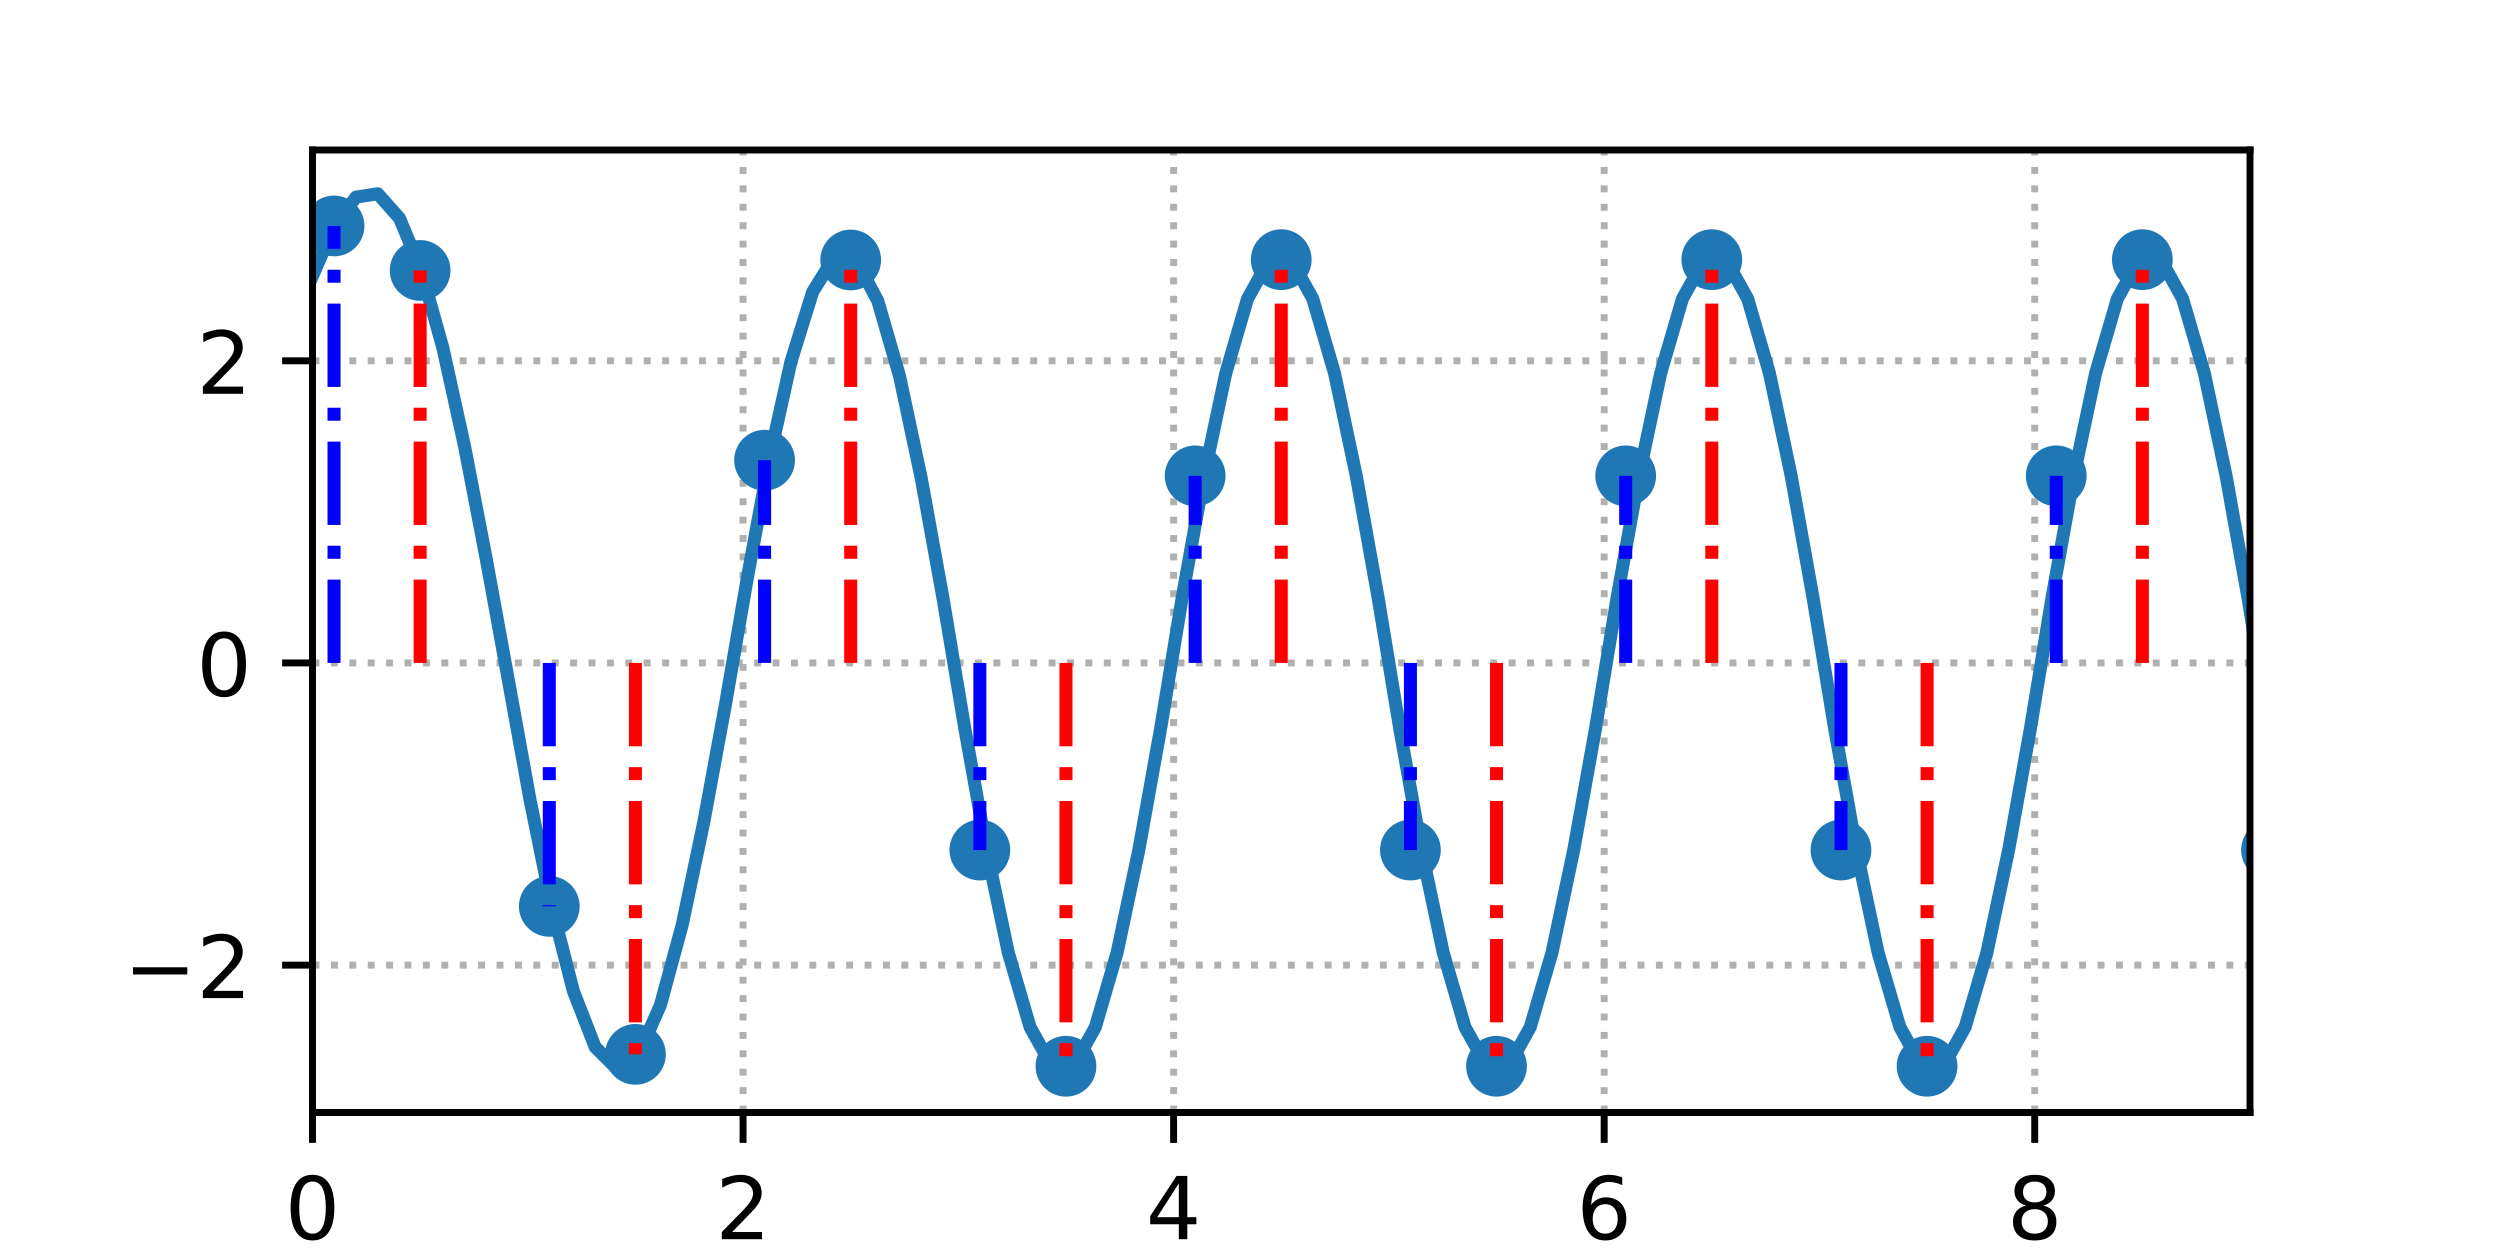 <?xml version="1.0" encoding="utf-8" standalone="no"?>
<!DOCTYPE svg PUBLIC "-//W3C//DTD SVG 1.1//EN"
  "http://www.w3.org/Graphics/SVG/1.1/DTD/svg11.dtd">
<!-- Created with matplotlib (http://matplotlib.org/) -->
<svg height="144pt" version="1.1" viewBox="0 0 288 144" width="288pt" xmlns="http://www.w3.org/2000/svg" xmlns:xlink="http://www.w3.org/1999/xlink">
 <defs>
  <style type="text/css">
*{stroke-linecap:butt;stroke-linejoin:round;}
  </style>
 </defs>
 <g id="figure_1">
  <g id="patch_1">
   <path d="M 0 144 
L 288 144 
L 288 0 
L 0 0 
z
" style="fill:#ffffff;"/>
  </g>
  <g id="axes_1">
   <g id="patch_2">
    <path d="M 36 128.16 
L 259.2 128.16 
L 259.2 17.28 
L 36 17.28 
z
" style="fill:#ffffff;"/>
   </g>
   <g id="matplotlib.axis_1">
    <g id="xtick_1">
     <g id="line2d_1">
      <path clip-path="url(#p34aff04a71)" d="M 36 128.16 
L 36 17.28 
" style="fill:none;stroke:#b0b0b0;stroke-dasharray:0.8,1.32;stroke-dashoffset:0;stroke-width:0.8;"/>
     </g>
     <g id="line2d_2">
      <defs>
       <path d="M 0 0 
L 0 3.5 
" id="ma2b26e9cb3" style="stroke:#000000;stroke-width:0.8;"/>
      </defs>
      <g>
       <use style="stroke:#000000;stroke-width:0.8;" x="36" xlink:href="#ma2b26e9cb3" y="128.16"/>
      </g>
     </g>
     <g id="text_1">
      <!-- 0 -->
      <defs>
       <path d="M 31.781 66.406 
Q 24.172 66.406 20.328 58.906 
Q 16.5 51.422 16.5 36.375 
Q 16.5 21.391 20.328 13.891 
Q 24.172 6.391 31.781 6.391 
Q 39.453 6.391 43.281 13.891 
Q 47.125 21.391 47.125 36.375 
Q 47.125 51.422 43.281 58.906 
Q 39.453 66.406 31.781 66.406 
z
M 31.781 74.219 
Q 44.047 74.219 50.516 64.516 
Q 56.984 54.828 56.984 36.375 
Q 56.984 17.969 50.516 8.266 
Q 44.047 -1.422 31.781 -1.422 
Q 19.531 -1.422 13.062 8.266 
Q 6.594 17.969 6.594 36.375 
Q 6.594 54.828 13.062 64.516 
Q 19.531 74.219 31.781 74.219 
z
" id="DejaVuSans-30"/>
      </defs>
      <g transform="translate(32.819 142.758)scale(0.1 -0.1)">
       <use xlink:href="#DejaVuSans-30"/>
      </g>
     </g>
    </g>
    <g id="xtick_2">
     <g id="line2d_3">
      <path clip-path="url(#p34aff04a71)" d="M 85.6 128.16 
L 85.6 17.28 
" style="fill:none;stroke:#b0b0b0;stroke-dasharray:0.8,1.32;stroke-dashoffset:0;stroke-width:0.8;"/>
     </g>
     <g id="line2d_4">
      <g>
       <use style="stroke:#000000;stroke-width:0.8;" x="85.6" xlink:href="#ma2b26e9cb3" y="128.16"/>
      </g>
     </g>
     <g id="text_2">
      <!-- 2 -->
      <defs>
       <path d="M 19.188 8.297 
L 53.609 8.297 
L 53.609 0 
L 7.328 0 
L 7.328 8.297 
Q 12.938 14.109 22.625 23.891 
Q 32.328 33.688 34.812 36.531 
Q 39.547 41.844 41.422 45.531 
Q 43.312 49.219 43.312 52.781 
Q 43.312 58.594 39.234 62.25 
Q 35.156 65.922 28.609 65.922 
Q 23.969 65.922 18.812 64.312 
Q 13.672 62.703 7.812 59.422 
L 7.812 69.391 
Q 13.766 71.781 18.938 73 
Q 24.125 74.219 28.422 74.219 
Q 39.75 74.219 46.484 68.547 
Q 53.219 62.891 53.219 53.422 
Q 53.219 48.922 51.531 44.891 
Q 49.859 40.875 45.406 35.406 
Q 44.188 33.984 37.641 27.219 
Q 31.109 20.453 19.188 8.297 
z
" id="DejaVuSans-32"/>
      </defs>
      <g transform="translate(82.419 142.758)scale(0.1 -0.1)">
       <use xlink:href="#DejaVuSans-32"/>
      </g>
     </g>
    </g>
    <g id="xtick_3">
     <g id="line2d_5">
      <path clip-path="url(#p34aff04a71)" d="M 135.2 128.16 
L 135.2 17.28 
" style="fill:none;stroke:#b0b0b0;stroke-dasharray:0.8,1.32;stroke-dashoffset:0;stroke-width:0.8;"/>
     </g>
     <g id="line2d_6">
      <g>
       <use style="stroke:#000000;stroke-width:0.8;" x="135.2" xlink:href="#ma2b26e9cb3" y="128.16"/>
      </g>
     </g>
     <g id="text_3">
      <!-- 4 -->
      <defs>
       <path d="M 37.797 64.312 
L 12.891 25.391 
L 37.797 25.391 
z
M 35.203 72.906 
L 47.609 72.906 
L 47.609 25.391 
L 58.016 25.391 
L 58.016 17.188 
L 47.609 17.188 
L 47.609 0 
L 37.797 0 
L 37.797 17.188 
L 4.891 17.188 
L 4.891 26.703 
z
" id="DejaVuSans-34"/>
      </defs>
      <g transform="translate(132.019 142.758)scale(0.1 -0.1)">
       <use xlink:href="#DejaVuSans-34"/>
      </g>
     </g>
    </g>
    <g id="xtick_4">
     <g id="line2d_7">
      <path clip-path="url(#p34aff04a71)" d="M 184.8 128.16 
L 184.8 17.28 
" style="fill:none;stroke:#b0b0b0;stroke-dasharray:0.8,1.32;stroke-dashoffset:0;stroke-width:0.8;"/>
     </g>
     <g id="line2d_8">
      <g>
       <use style="stroke:#000000;stroke-width:0.8;" x="184.8" xlink:href="#ma2b26e9cb3" y="128.16"/>
      </g>
     </g>
     <g id="text_4">
      <!-- 6 -->
      <defs>
       <path d="M 33.016 40.375 
Q 26.375 40.375 22.484 35.828 
Q 18.609 31.297 18.609 23.391 
Q 18.609 15.531 22.484 10.953 
Q 26.375 6.391 33.016 6.391 
Q 39.656 6.391 43.531 10.953 
Q 47.406 15.531 47.406 23.391 
Q 47.406 31.297 43.531 35.828 
Q 39.656 40.375 33.016 40.375 
z
M 52.594 71.297 
L 52.594 62.312 
Q 48.875 64.062 45.094 64.984 
Q 41.312 65.922 37.594 65.922 
Q 27.828 65.922 22.672 59.328 
Q 17.531 52.734 16.797 39.406 
Q 19.672 43.656 24.016 45.922 
Q 28.375 48.188 33.594 48.188 
Q 44.578 48.188 50.953 41.516 
Q 57.328 34.859 57.328 23.391 
Q 57.328 12.156 50.688 5.359 
Q 44.047 -1.422 33.016 -1.422 
Q 20.359 -1.422 13.672 8.266 
Q 6.984 17.969 6.984 36.375 
Q 6.984 53.656 15.188 63.938 
Q 23.391 74.219 37.203 74.219 
Q 40.922 74.219 44.703 73.484 
Q 48.484 72.75 52.594 71.297 
z
" id="DejaVuSans-36"/>
      </defs>
      <g transform="translate(181.619 142.758)scale(0.1 -0.1)">
       <use xlink:href="#DejaVuSans-36"/>
      </g>
     </g>
    </g>
    <g id="xtick_5">
     <g id="line2d_9">
      <path clip-path="url(#p34aff04a71)" d="M 234.4 128.16 
L 234.4 17.28 
" style="fill:none;stroke:#b0b0b0;stroke-dasharray:0.8,1.32;stroke-dashoffset:0;stroke-width:0.8;"/>
     </g>
     <g id="line2d_10">
      <g>
       <use style="stroke:#000000;stroke-width:0.8;" x="234.4" xlink:href="#ma2b26e9cb3" y="128.16"/>
      </g>
     </g>
     <g id="text_5">
      <!-- 8 -->
      <defs>
       <path d="M 31.781 34.625 
Q 24.75 34.625 20.719 30.859 
Q 16.703 27.094 16.703 20.516 
Q 16.703 13.922 20.719 10.156 
Q 24.75 6.391 31.781 6.391 
Q 38.812 6.391 42.859 10.172 
Q 46.922 13.969 46.922 20.516 
Q 46.922 27.094 42.891 30.859 
Q 38.875 34.625 31.781 34.625 
z
M 21.922 38.812 
Q 15.578 40.375 12.031 44.719 
Q 8.5 49.078 8.5 55.328 
Q 8.5 64.062 14.719 69.141 
Q 20.953 74.219 31.781 74.219 
Q 42.672 74.219 48.875 69.141 
Q 55.078 64.062 55.078 55.328 
Q 55.078 49.078 51.531 44.719 
Q 48 40.375 41.703 38.812 
Q 48.828 37.156 52.797 32.312 
Q 56.781 27.484 56.781 20.516 
Q 56.781 9.906 50.312 4.234 
Q 43.844 -1.422 31.781 -1.422 
Q 19.734 -1.422 13.25 4.234 
Q 6.781 9.906 6.781 20.516 
Q 6.781 27.484 10.781 32.312 
Q 14.797 37.156 21.922 38.812 
z
M 18.312 54.391 
Q 18.312 48.734 21.844 45.562 
Q 25.391 42.391 31.781 42.391 
Q 38.141 42.391 41.719 45.562 
Q 45.312 48.734 45.312 54.391 
Q 45.312 60.062 41.719 63.234 
Q 38.141 66.406 31.781 66.406 
Q 25.391 66.406 21.844 63.234 
Q 18.312 60.062 18.312 54.391 
z
" id="DejaVuSans-38"/>
      </defs>
      <g transform="translate(231.219 142.758)scale(0.1 -0.1)">
       <use xlink:href="#DejaVuSans-38"/>
      </g>
     </g>
    </g>
   </g>
   <g id="matplotlib.axis_2">
    <g id="ytick_1">
     <g id="line2d_11">
      <path clip-path="url(#p34aff04a71)" d="M 36 111.181 
L 259.2 111.181 
" style="fill:none;stroke:#b0b0b0;stroke-dasharray:0.8,1.32;stroke-dashoffset:0;stroke-width:0.8;"/>
     </g>
     <g id="line2d_12">
      <defs>
       <path d="M 0 0 
L -3.5 0 
" id="mddbb902240" style="stroke:#000000;stroke-width:0.8;"/>
      </defs>
      <g>
       <use style="stroke:#000000;stroke-width:0.8;" x="36" xlink:href="#mddbb902240" y="111.181"/>
      </g>
     </g>
     <g id="text_6">
      <!-- −2 -->
      <defs>
       <path d="M 10.594 35.5 
L 73.188 35.5 
L 73.188 27.203 
L 10.594 27.203 
z
" id="DejaVuSans-2212"/>
      </defs>
      <g transform="translate(14.258 114.98)scale(0.1 -0.1)">
       <use xlink:href="#DejaVuSans-2212"/>
       <use x="83.789" xlink:href="#DejaVuSans-32"/>
      </g>
     </g>
    </g>
    <g id="ytick_2">
     <g id="line2d_13">
      <path clip-path="url(#p34aff04a71)" d="M 36 76.372 
L 259.2 76.372 
" style="fill:none;stroke:#b0b0b0;stroke-dasharray:0.8,1.32;stroke-dashoffset:0;stroke-width:0.8;"/>
     </g>
     <g id="line2d_14">
      <g>
       <use style="stroke:#000000;stroke-width:0.8;" x="36" xlink:href="#mddbb902240" y="76.372"/>
      </g>
     </g>
     <g id="text_7">
      <!-- 0 -->
      <g transform="translate(22.637 80.171)scale(0.1 -0.1)">
       <use xlink:href="#DejaVuSans-30"/>
      </g>
     </g>
    </g>
    <g id="ytick_3">
     <g id="line2d_15">
      <path clip-path="url(#p34aff04a71)" d="M 36 41.563 
L 259.2 41.563 
" style="fill:none;stroke:#b0b0b0;stroke-dasharray:0.8,1.32;stroke-dashoffset:0;stroke-width:0.8;"/>
     </g>
     <g id="line2d_16">
      <g>
       <use style="stroke:#000000;stroke-width:0.8;" x="36" xlink:href="#mddbb902240" y="41.563"/>
      </g>
     </g>
     <g id="text_8">
      <!-- 2 -->
      <g transform="translate(22.637 45.363)scale(0.1 -0.1)">
       <use xlink:href="#DejaVuSans-32"/>
      </g>
     </g>
    </g>
   </g>
   <g id="line2d_17">
    <path clip-path="url(#p34aff04a71)" d="M 36 31.808 
L 38.505 26.03 
L 41.01 22.707 
L 43.515 22.32 
L 46.02 25.133 
L 48.525 31.155 
L 51.03 40.12 
L 53.535 51.496 
L 56.04 64.522 
L 58.545 78.26 
L 61.051 92.091 
L 63.556 104.412 
L 66.061 114.2 
L 68.566 120.623 
L 71.071 123.12 
L 73.576 121.462 
L 76.081 115.782 
L 78.586 106.568 
L 81.091 94.629 
L 83.596 81.02 
L 86.101 66.543 
L 88.606 53.016 
L 91.111 41.693 
L 93.616 33.632 
L 96.121 29.589 
L 98.626 29.949 
L 101.131 34.684 
L 103.636 43.357 
L 106.141 55.159 
L 108.646 68.987 
L 111.152 83.964 
L 113.657 97.925 
L 116.162 109.756 
L 118.667 118.33 
L 121.172 122.832 
L 123.677 122.832 
L 126.182 118.33 
L 128.687 109.756 
L 131.192 97.925 
L 133.697 83.964 
L 136.202 68.781 
L 138.707 54.819 
L 141.212 42.989 
L 143.717 34.414 
L 146.222 29.913 
L 148.727 29.913 
L 151.232 34.414 
L 153.737 42.989 
L 156.242 54.819 
L 158.747 68.781 
L 161.253 83.964 
L 163.758 97.925 
L 166.263 109.756 
L 168.768 118.33 
L 171.273 122.832 
L 173.778 122.832 
L 176.283 118.33 
L 178.788 109.756 
L 181.293 97.925 
L 183.798 83.964 
L 186.303 68.781 
L 188.808 54.819 
L 191.313 42.989 
L 193.818 34.414 
L 196.323 29.913 
L 198.828 29.913 
L 201.333 34.414 
L 203.838 42.989 
L 206.343 54.819 
L 208.848 68.781 
L 211.354 83.964 
L 213.859 97.925 
L 216.364 109.756 
L 218.869 118.33 
L 221.374 122.832 
L 223.879 122.832 
L 226.384 118.33 
L 228.889 109.756 
L 231.394 97.925 
L 233.899 83.964 
L 236.404 68.781 
L 238.909 54.819 
L 241.414 42.989 
L 243.919 34.414 
L 246.424 29.913 
L 248.929 29.913 
L 251.434 34.414 
L 253.939 42.989 
L 256.444 54.819 
L 258.949 68.781 
L 261.455 83.964 
L 263.96 97.925 
L 266.465 109.756 
L 268.97 118.33 
L 271.475 122.832 
L 273.98 122.832 
L 276.485 118.33 
L 278.99 109.756 
L 281.495 97.925 
L 284 83.964 
" style="fill:none;stroke:#1f77b4;stroke-linecap:square;stroke-width:1.5;"/>
   </g>
   <g id="line2d_18">
    <defs>
     <path d="M 0 3 
C 0.796 3 1.559 2.684 2.121 2.121 
C 2.684 1.559 3 0.796 3 0 
C 3 -0.796 2.684 -1.559 2.121 -2.121 
C 1.559 -2.684 0.796 -3 0 -3 
C -0.796 -3 -1.559 -2.684 -2.121 -2.121 
C -2.684 -1.559 -3 -0.796 -3 0 
C -3 0.796 -2.684 1.559 -2.121 2.121 
C -1.559 2.684 -0.796 3 0 3 
z
" id="m2f5217939a" style="stroke:#1f77b4;"/>
    </defs>
    <g clip-path="url(#p34aff04a71)">
     <use style="fill:#1f77b4;stroke:#1f77b4;" x="38.48" xlink:href="#m2f5217939a" y="26.03"/>
     <use style="fill:#1f77b4;stroke:#1f77b4;" x="63.28" xlink:href="#m2f5217939a" y="104.412"/>
     <use style="fill:#1f77b4;stroke:#1f77b4;" x="88.08" xlink:href="#m2f5217939a" y="53.016"/>
     <use style="fill:#1f77b4;stroke:#1f77b4;" x="112.88" xlink:href="#m2f5217939a" y="97.925"/>
     <use style="fill:#1f77b4;stroke:#1f77b4;" x="137.68" xlink:href="#m2f5217939a" y="54.819"/>
     <use style="fill:#1f77b4;stroke:#1f77b4;" x="162.48" xlink:href="#m2f5217939a" y="97.925"/>
     <use style="fill:#1f77b4;stroke:#1f77b4;" x="187.28" xlink:href="#m2f5217939a" y="54.819"/>
     <use style="fill:#1f77b4;stroke:#1f77b4;" x="212.08" xlink:href="#m2f5217939a" y="97.925"/>
     <use style="fill:#1f77b4;stroke:#1f77b4;" x="236.88" xlink:href="#m2f5217939a" y="54.819"/>
     <use style="fill:#1f77b4;stroke:#1f77b4;" x="261.68" xlink:href="#m2f5217939a" y="97.925"/>
    </g>
   </g>
   <g id="line2d_19">
    <path clip-path="url(#p34aff04a71)" d="M 38.48 76.372 
L 38.48 26.03 
" style="fill:none;stroke:#0000ff;stroke-dasharray:9.6,2.4,1.5,2.4;stroke-dashoffset:0;stroke-width:1.5;"/>
   </g>
   <g id="line2d_20">
    <path clip-path="url(#p34aff04a71)" d="M 63.28 76.372 
L 63.28 104.412 
" style="fill:none;stroke:#0000ff;stroke-dasharray:9.6,2.4,1.5,2.4;stroke-dashoffset:0;stroke-width:1.5;"/>
   </g>
   <g id="line2d_21">
    <path clip-path="url(#p34aff04a71)" d="M 88.08 76.372 
L 88.08 53.016 
" style="fill:none;stroke:#0000ff;stroke-dasharray:9.6,2.4,1.5,2.4;stroke-dashoffset:0;stroke-width:1.5;"/>
   </g>
   <g id="line2d_22">
    <path clip-path="url(#p34aff04a71)" d="M 112.88 76.372 
L 112.88 97.925 
" style="fill:none;stroke:#0000ff;stroke-dasharray:9.6,2.4,1.5,2.4;stroke-dashoffset:0;stroke-width:1.5;"/>
   </g>
   <g id="line2d_23">
    <path clip-path="url(#p34aff04a71)" d="M 137.68 76.372 
L 137.68 54.819 
" style="fill:none;stroke:#0000ff;stroke-dasharray:9.6,2.4,1.5,2.4;stroke-dashoffset:0;stroke-width:1.5;"/>
   </g>
   <g id="line2d_24">
    <path clip-path="url(#p34aff04a71)" d="M 162.48 76.372 
L 162.48 97.925 
" style="fill:none;stroke:#0000ff;stroke-dasharray:9.6,2.4,1.5,2.4;stroke-dashoffset:0;stroke-width:1.5;"/>
   </g>
   <g id="line2d_25">
    <path clip-path="url(#p34aff04a71)" d="M 187.28 76.372 
L 187.28 54.819 
" style="fill:none;stroke:#0000ff;stroke-dasharray:9.6,2.4,1.5,2.4;stroke-dashoffset:0;stroke-width:1.5;"/>
   </g>
   <g id="line2d_26">
    <path clip-path="url(#p34aff04a71)" d="M 212.08 76.372 
L 212.08 97.925 
" style="fill:none;stroke:#0000ff;stroke-dasharray:9.6,2.4,1.5,2.4;stroke-dashoffset:0;stroke-width:1.5;"/>
   </g>
   <g id="line2d_27">
    <path clip-path="url(#p34aff04a71)" d="M 236.88 76.372 
L 236.88 54.819 
" style="fill:none;stroke:#0000ff;stroke-dasharray:9.6,2.4,1.5,2.4;stroke-dashoffset:0;stroke-width:1.5;"/>
   </g>
   <g id="line2d_28">
    <path clip-path="url(#p34aff04a71)" d="M 261.68 76.372 
L 261.68 97.925 
" style="fill:none;stroke:#0000ff;stroke-dasharray:9.6,2.4,1.5,2.4;stroke-dashoffset:0;stroke-width:1.5;"/>
   </g>
   <g id="line2d_29"/>
   <g id="line2d_30">
    <g clip-path="url(#p34aff04a71)">
     <use style="fill:#1f77b4;stroke:#1f77b4;" x="48.4" xlink:href="#m2f5217939a" y="31.155"/>
     <use style="fill:#1f77b4;stroke:#1f77b4;" x="73.2" xlink:href="#m2f5217939a" y="121.462"/>
     <use style="fill:#1f77b4;stroke:#1f77b4;" x="98" xlink:href="#m2f5217939a" y="29.949"/>
     <use style="fill:#1f77b4;stroke:#1f77b4;" x="122.8" xlink:href="#m2f5217939a" y="122.832"/>
     <use style="fill:#1f77b4;stroke:#1f77b4;" x="147.6" xlink:href="#m2f5217939a" y="29.913"/>
     <use style="fill:#1f77b4;stroke:#1f77b4;" x="172.4" xlink:href="#m2f5217939a" y="122.832"/>
     <use style="fill:#1f77b4;stroke:#1f77b4;" x="197.2" xlink:href="#m2f5217939a" y="29.913"/>
     <use style="fill:#1f77b4;stroke:#1f77b4;" x="222" xlink:href="#m2f5217939a" y="122.832"/>
     <use style="fill:#1f77b4;stroke:#1f77b4;" x="246.8" xlink:href="#m2f5217939a" y="29.913"/>
     <use style="fill:#1f77b4;stroke:#1f77b4;" x="271.6" xlink:href="#m2f5217939a" y="122.832"/>
    </g>
   </g>
   <g id="line2d_31">
    <path clip-path="url(#p34aff04a71)" d="M 48.4 76.372 
L 48.4 31.155 
" style="fill:none;stroke:#ff0000;stroke-dasharray:9.6,2.4,1.5,2.4;stroke-dashoffset:0;stroke-width:1.5;"/>
   </g>
   <g id="line2d_32">
    <path clip-path="url(#p34aff04a71)" d="M 73.2 76.372 
L 73.2 121.462 
" style="fill:none;stroke:#ff0000;stroke-dasharray:9.6,2.4,1.5,2.4;stroke-dashoffset:0;stroke-width:1.5;"/>
   </g>
   <g id="line2d_33">
    <path clip-path="url(#p34aff04a71)" d="M 98 76.372 
L 98 29.949 
" style="fill:none;stroke:#ff0000;stroke-dasharray:9.6,2.4,1.5,2.4;stroke-dashoffset:0;stroke-width:1.5;"/>
   </g>
   <g id="line2d_34">
    <path clip-path="url(#p34aff04a71)" d="M 122.8 76.372 
L 122.8 122.832 
" style="fill:none;stroke:#ff0000;stroke-dasharray:9.6,2.4,1.5,2.4;stroke-dashoffset:0;stroke-width:1.5;"/>
   </g>
   <g id="line2d_35">
    <path clip-path="url(#p34aff04a71)" d="M 147.6 76.372 
L 147.6 29.913 
" style="fill:none;stroke:#ff0000;stroke-dasharray:9.6,2.4,1.5,2.4;stroke-dashoffset:0;stroke-width:1.5;"/>
   </g>
   <g id="line2d_36">
    <path clip-path="url(#p34aff04a71)" d="M 172.4 76.372 
L 172.4 122.832 
" style="fill:none;stroke:#ff0000;stroke-dasharray:9.6,2.4,1.5,2.4;stroke-dashoffset:0;stroke-width:1.5;"/>
   </g>
   <g id="line2d_37">
    <path clip-path="url(#p34aff04a71)" d="M 197.2 76.372 
L 197.2 29.913 
" style="fill:none;stroke:#ff0000;stroke-dasharray:9.6,2.4,1.5,2.4;stroke-dashoffset:0;stroke-width:1.5;"/>
   </g>
   <g id="line2d_38">
    <path clip-path="url(#p34aff04a71)" d="M 222 76.372 
L 222 122.832 
" style="fill:none;stroke:#ff0000;stroke-dasharray:9.6,2.4,1.5,2.4;stroke-dashoffset:0;stroke-width:1.5;"/>
   </g>
   <g id="line2d_39">
    <path clip-path="url(#p34aff04a71)" d="M 246.8 76.372 
L 246.8 29.913 
" style="fill:none;stroke:#ff0000;stroke-dasharray:9.6,2.4,1.5,2.4;stroke-dashoffset:0;stroke-width:1.5;"/>
   </g>
   <g id="line2d_40">
    <path clip-path="url(#p34aff04a71)" d="M 271.6 76.372 
L 271.6 122.832 
" style="fill:none;stroke:#ff0000;stroke-dasharray:9.6,2.4,1.5,2.4;stroke-dashoffset:0;stroke-width:1.5;"/>
   </g>
   <g id="line2d_41"/>
   <g id="patch_3">
    <path d="M 36 128.16 
L 36 17.28 
" style="fill:none;stroke:#000000;stroke-linecap:square;stroke-linejoin:miter;stroke-width:0.8;"/>
   </g>
   <g id="patch_4">
    <path d="M 259.2 128.16 
L 259.2 17.28 
" style="fill:none;stroke:#000000;stroke-linecap:square;stroke-linejoin:miter;stroke-width:0.8;"/>
   </g>
   <g id="patch_5">
    <path d="M 36 128.16 
L 259.2 128.16 
" style="fill:none;stroke:#000000;stroke-linecap:square;stroke-linejoin:miter;stroke-width:0.8;"/>
   </g>
   <g id="patch_6">
    <path d="M 36 17.28 
L 259.2 17.28 
" style="fill:none;stroke:#000000;stroke-linecap:square;stroke-linejoin:miter;stroke-width:0.8;"/>
   </g>
  </g>
 </g>
 <defs>
  <clipPath id="p34aff04a71">
   <rect height="110.88" width="223.2" x="36" y="17.28"/>
  </clipPath>
 </defs>
</svg>
